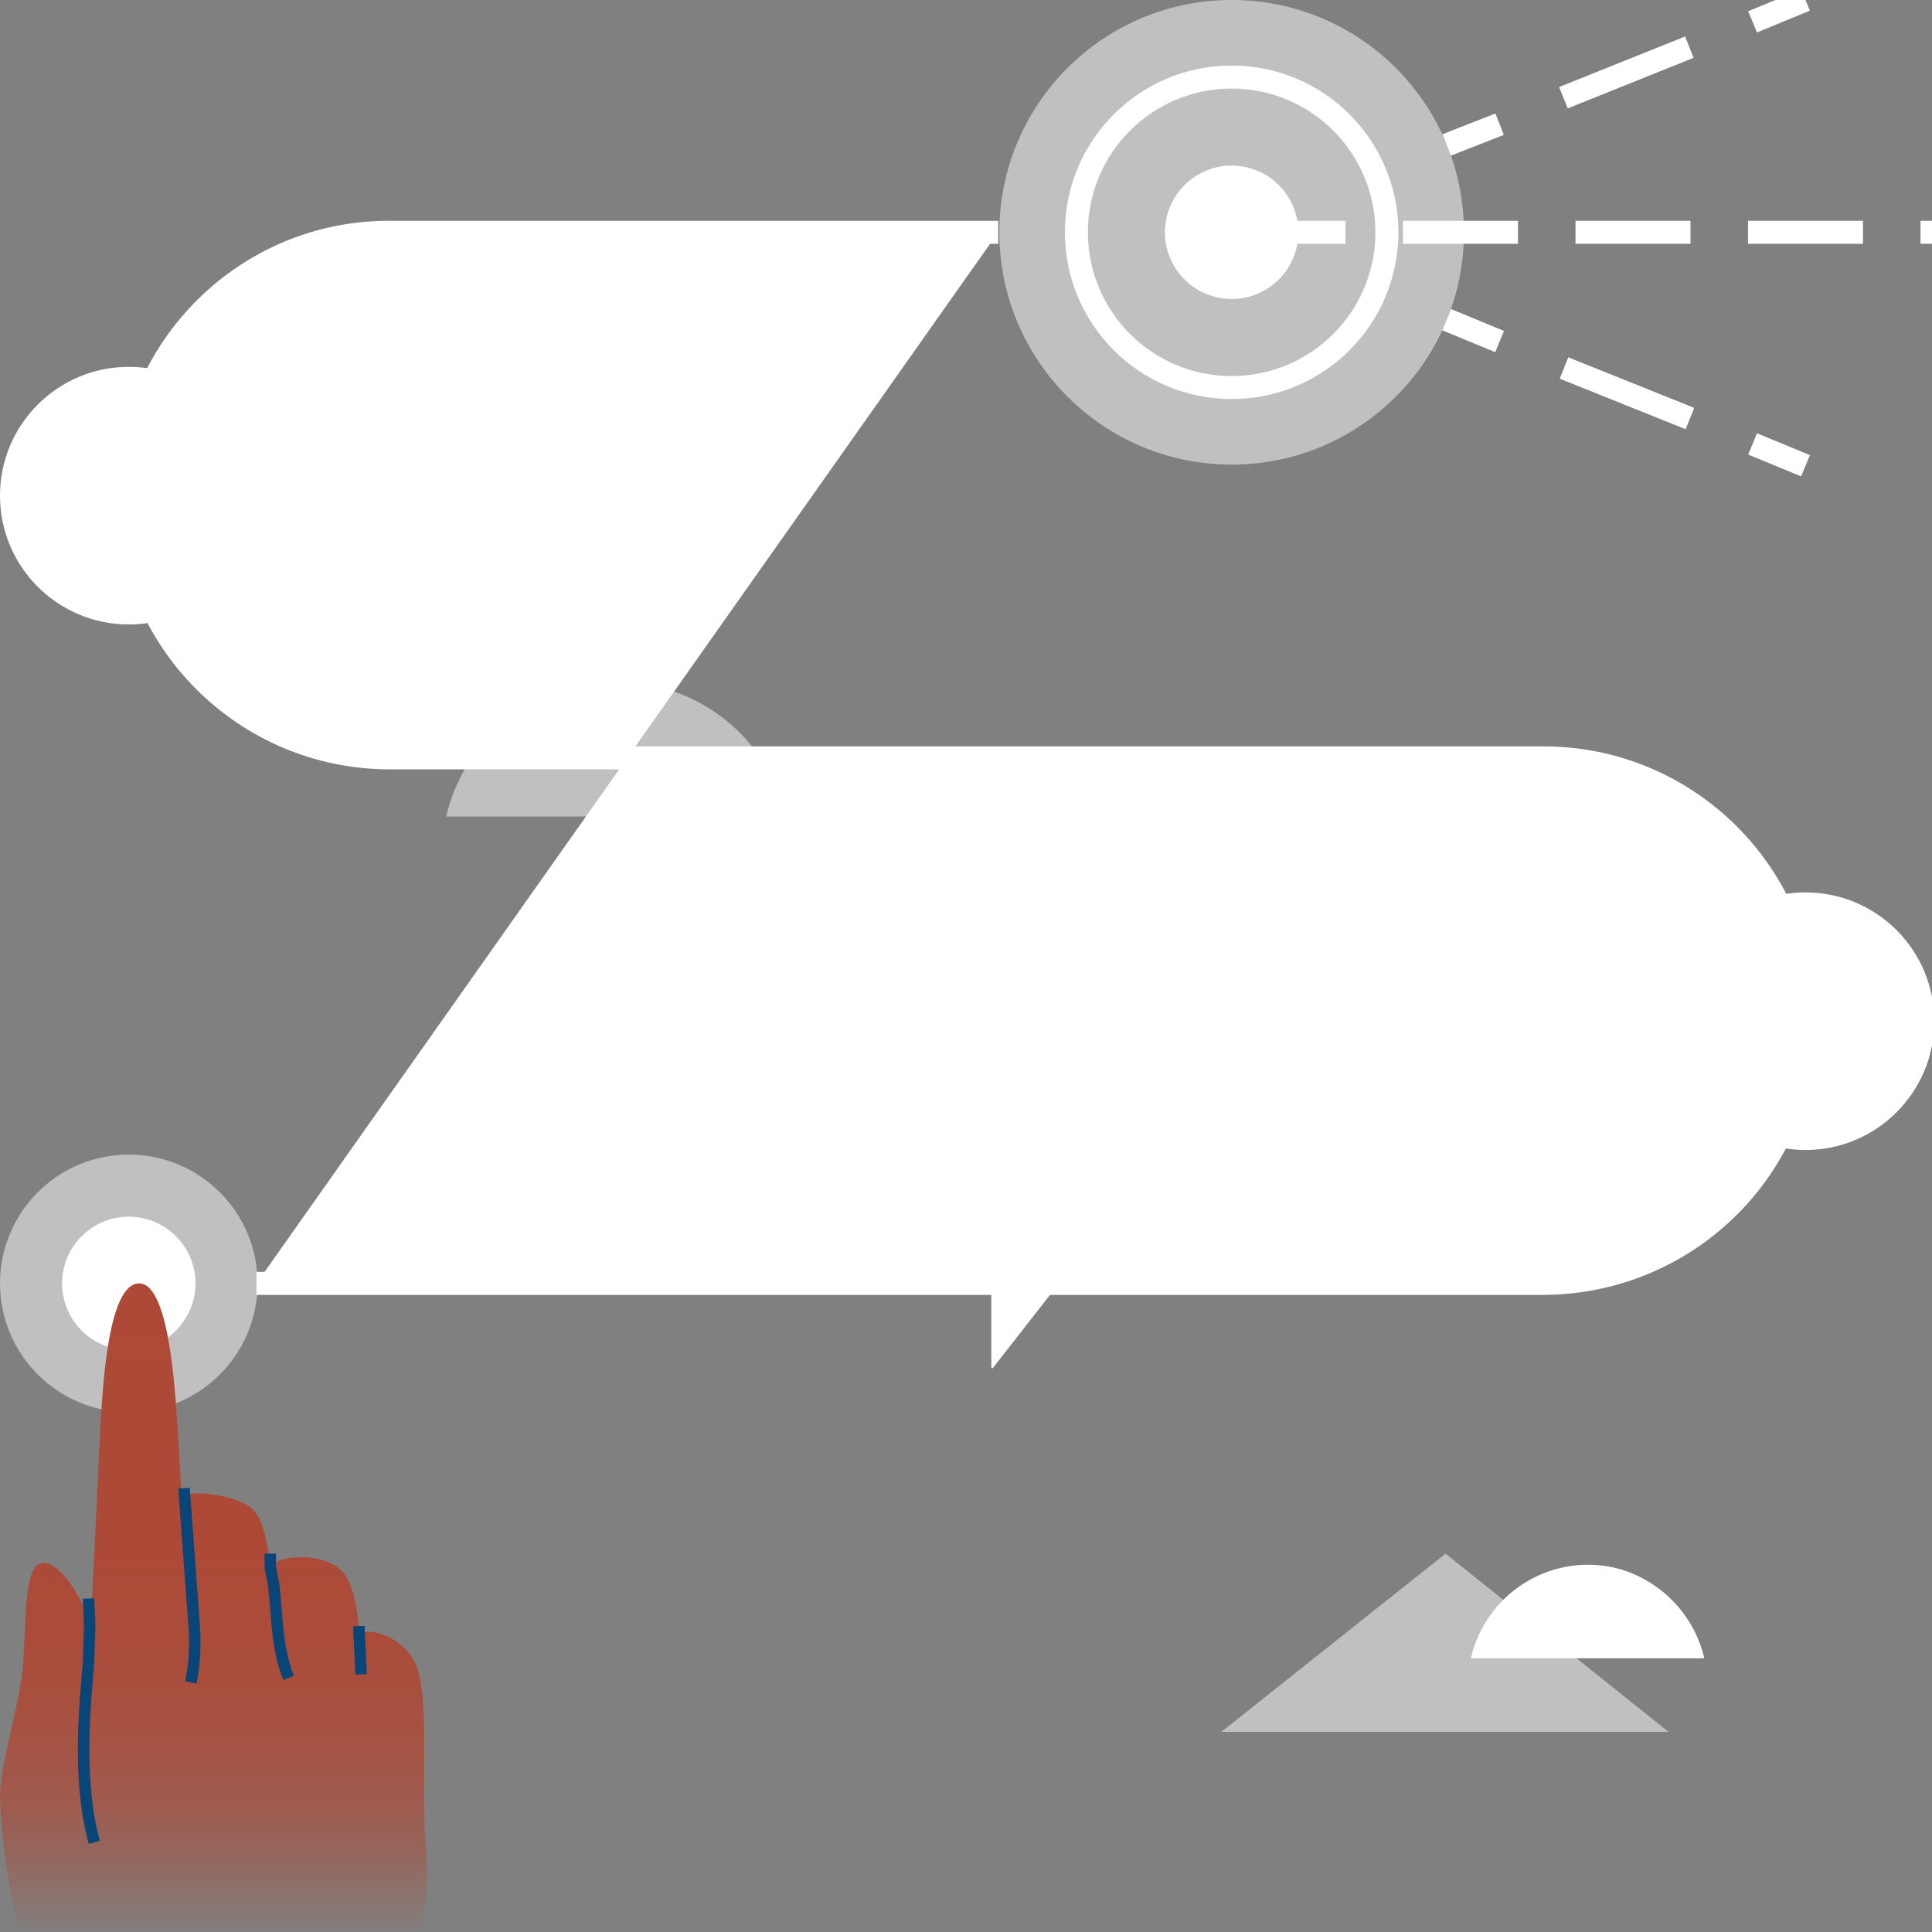 <?xml version="1.0" encoding="utf-8"?>
<!-- Generator: Adobe Illustrator 24.1.1, SVG Export Plug-In . SVG Version: 6.00 Build 0)  -->
<svg version="1.1" id="Layer_1" xmlns="http://www.w3.org/2000/svg" xmlns:xlink="http://www.w3.org/1999/xlink" x="0px" y="0px"
	 viewBox="0 0 168 168" style="enable-background:new 0 0 168 168;" xml:space="preserve">
<rect x="0" y="0" width="168" height="168" fill="#808080" stroke="none"/>
<style type="text/css">
	.st0{opacity:0.5;fill:#FFFFFF;enable-background:new    ;}
	.st1{fill:#FFFFFF;}
	.st2{fill:none;stroke:#FFFFFF;stroke-width:2;stroke-miterlimit:10;}
	.st3{fill:none;stroke:#FFFFFF;stroke-width:2;stroke-miterlimit:10;stroke-dasharray:10,5;}
	.st4{fill:none;stroke:#FFFFFF;stroke-width:2;stroke-miterlimit:10;stroke-dasharray:11.8,5.9;}
	.st5{fill:#FFFFFF;stroke:#FFFFFF;stroke-width:2;stroke-miterlimit:10;}
	.st6{fill:url(#SVGID_1_);}
	.st7{fill:none;stroke:#094677;stroke-miterlimit:10;}
</style>
<g>
	<circle class="st0" cx="107.1" cy="20.2" r="20.2"/>
	<circle class="st1" cx="107.1" cy="20.2" r="5.8"/>
	<circle class="st1" cx="11.2" cy="43.1" r="11.2"/>
	<circle class="st1" cx="157" cy="88.8" r="11.2"/>
	<path class="st0" d="M68.3,71H38.8c1.9-8.2,10.1-13.2,18.3-11.3C62.7,61,67.1,65.4,68.3,71L68.3,71z"/>
	<path class="st1" d="M148.2,144.2h-20.3c1.3-5.6,6.8-9.1,12.4-7.9C144.2,137.2,147.3,140.3,148.2,144.2z M86.2,118.9V92.7l10.5,13
		L86.3,119L86.2,118.9z"/>
	<path class="st0" d="M145.1,150.6h-38.9l19.5-15.5L145.1,150.6z"/>
	<circle class="st1" cx="11.2" cy="111.6" r="5.8"/>
	<circle class="st0" cx="11.2" cy="111.6" r="11.2"/>
</g>
<g>
	<circle class="st2" cx="107.1" cy="20.2" r="13.5"/>
	<path class="st3" d="M107,20.2h61"/>
	<path class="st2" d="M157,0l-4.6,1.9"/>
	<path class="st4" d="M146.9,4.1l-13.7,5.5"/>
	<path class="st2" d="M130.4,10.8l-4.6,1.8 M125.8,27.8l4.6,1.9"/>
	<path class="st4" d="M136,32l13.7,5.5"/>
	<path class="st5" d="M152.4,38.6l4.6,1.9 M86.8,20.2H34c-12.6-0.1-22.8,10.1-22.9,22.7c0,0.1,0,0.1,0,0.2
		c0,12.6,10.2,22.8,22.8,22.8c0,0,0.1,0,0.1,0h100.2c12.6,0,22.8,10.2,22.8,22.8c0.1,12.6-10.1,22.8-22.7,22.9c0,0-0.1,0-0.1,0H22.3
		"/>
</g>
<path d="M24.8,139h-0.2c0,0,0.2,0,0,0h-1.3H24.8z"/>
<linearGradient id="SVGID_1_" gradientUnits="userSpaceOnUse" x1="18.563" y1="58.4" x2="18.563" y2="2" gradientTransform="matrix(1 0 0 -1 0 170)">
	<stop  offset="0" style="stop-color:#AD4936"/>
	<stop  offset="0.4" style="stop-color:#AD4936;stop-opacity:0.99"/>
	<stop  offset="0.55" style="stop-color:#AD4936;stop-opacity:0.95"/>
	<stop  offset="0.65" style="stop-color:#AD4936;stop-opacity:0.88"/>
	<stop  offset="0.74" style="stop-color:#AD4936;stop-opacity:0.78"/>
	<stop  offset="0.81" style="stop-color:#AD4936;stop-opacity:0.66"/>
	<stop  offset="0.87" style="stop-color:#AD4936;stop-opacity:0.5"/>
	<stop  offset="0.93" style="stop-color:#AD4936;stop-opacity:0.31"/>
	<stop  offset="0.98" style="stop-color:#AD4936;stop-opacity:0.1"/>
	<stop  offset="1" style="stop-color:#AD4936;stop-opacity:0"/>
</linearGradient>
<path class="st6" d="M36.5,168H1.7c-1-3.8-1.5-7.6-1.7-11.5c0-3.4,1.7-8,2-11.8s0-9,1.9-8.8c1.4,0.2,3.1,2.7,4,5.4l0.8-16.7
	c0.2-3.4,0.6-13,3.4-13s3.2,10.7,3.4,13.5l0.3,5.2c0-0.9,5.3-0.4,6.4,1.2c1,1.4,1,3.2,1.4,4.8c0-1,4.6-1.5,6.2,0.4
	c1,1.1,1.3,3.5,1.5,5.6c0.1-1,4-0.2,5,2.8c1.1,3.5,0.2,10.3,0.8,16.6C37.2,163.8,37,165.9,36.5,168z"/>
<path class="st7" d="M7.7,139l0.1,2.3l-0.1,3.2c-0.2,2.8-1.1,9.9,0.5,15.7 M23.5,135.1v1.2l0.2,1c0.4,1.8,0.2,5.8,1.4,8.6
	 M31.4,145.6l-0.2-4.2 M16.6,146.3c0.3-1.5,0.4-3.1,0.3-4.7L16,129.4"/>
</svg>
